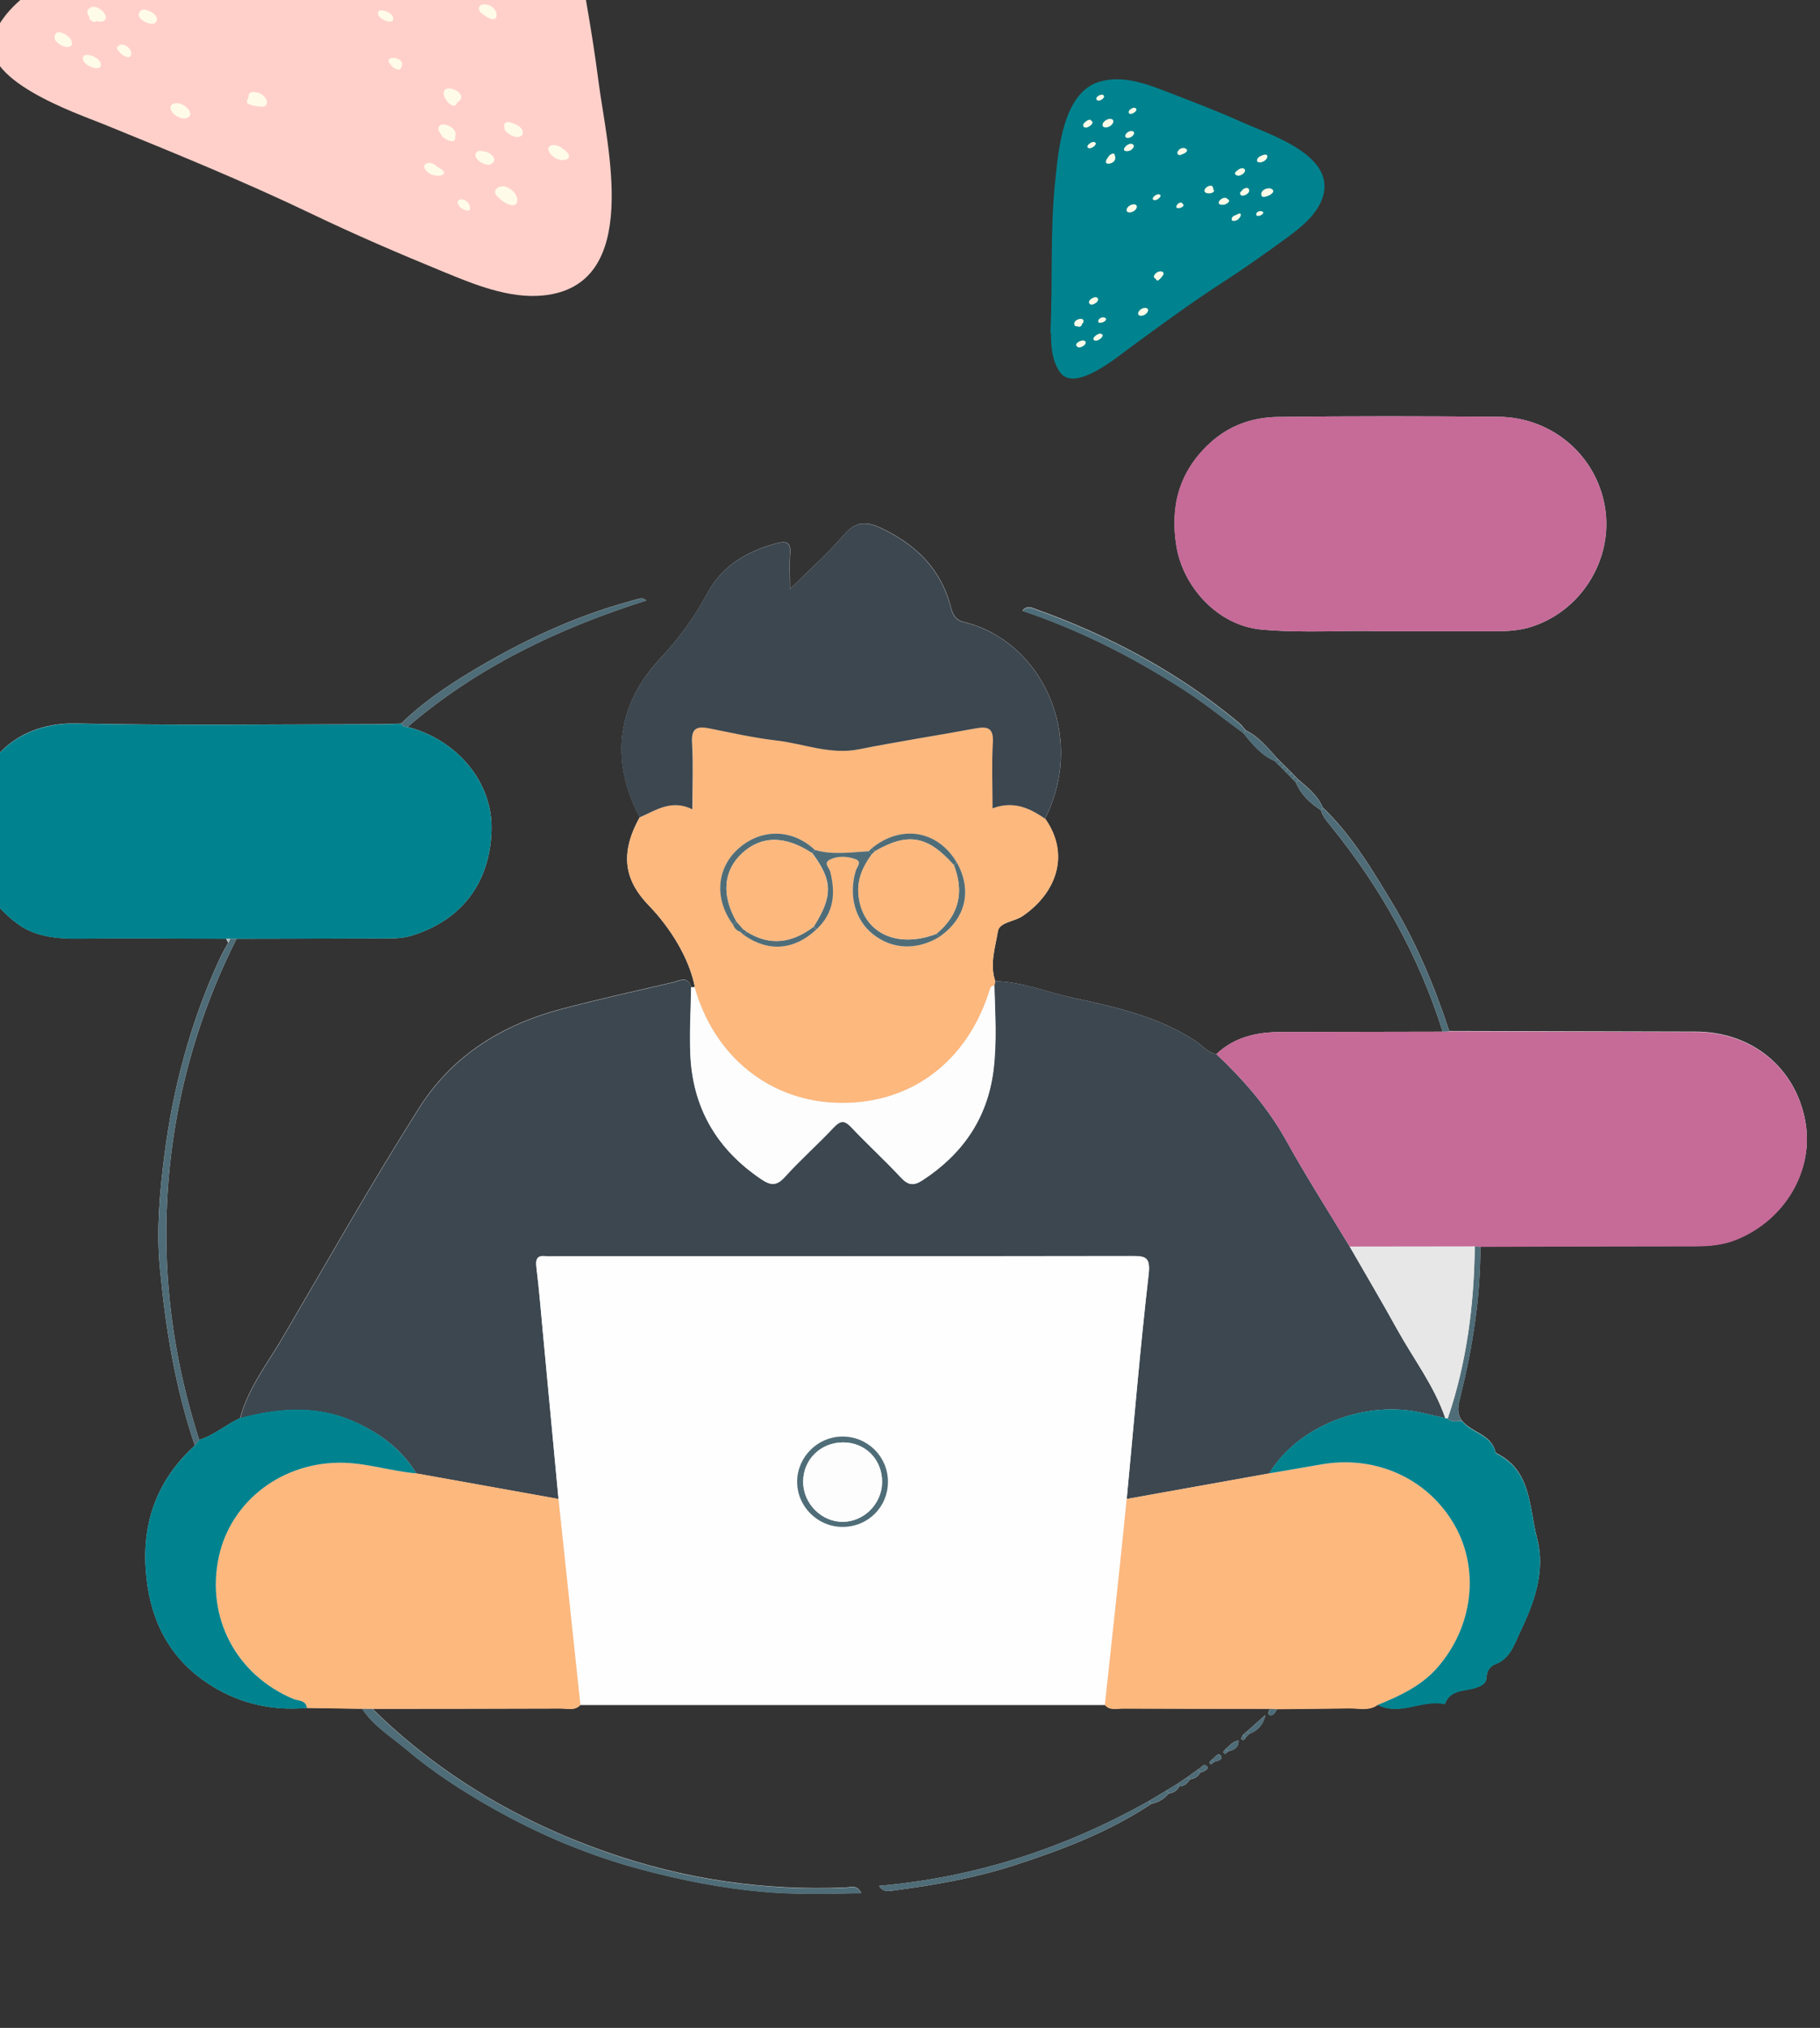 <?xml version="1.0" encoding="utf-8"?>
<!-- Generator: Adobe Illustrator 24.1.3, SVG Export Plug-In . SVG Version: 6.00 Build 0)  -->
<svg version="1.1" id="Layer_1" xmlns="http://www.w3.org/2000/svg" xmlns:xlink="http://www.w3.org/1999/xlink" x="0px" y="0px"
	 viewBox="0 0 230.8 257.1" style="enable-background:new 0 0 230.8 257.1;" xml:space="preserve">
<rect x="0" y="0" width="230.8" height="257.1" fill="#333333" stroke="none"/>
<style type="text/css">
	.st0{fill:#E7E7E7;}
	.st1{fill:#3C4750;}
	.st2{fill:#FEFEFE;}
	.st3{fill:#C66A98;}
	.st4{fill:#00838F;}
	.st5{fill:#FDB87E;}
	.st6{fill:#FDFDFD;}
	.st7{fill:#4F6D78;}
	.st8{fill:#B7BFC3;}
	.st9{fill:#FFD0CA;}
	.st10{fill:#FFFBE9;}
</style>
<g>
	<path class="st0" d="M157.99,220.26c0.15-0.15,0.3-0.3,0.44-0.45c1.05-0.39,1.77-1.12,2.04-2.38c-0.78,0.69-1.56,1.38-2.34,2.08
		c-0.17,0.15-0.35,0.3-0.52,0.45c-0.08,0.17-0.27,0.45-0.22,0.5C157.68,220.76,157.84,220.51,157.99,220.26z"/>
	<path class="st0" d="M163.9,98.76c0.14,0.14,0.28,0.28,0.42,0.42c0.64,1.56,1.82,2.64,3.19,3.54c0.22,0.8,0.75,1.39,1.26,2.02
		c6.33,7.81,11.15,16.45,14.18,26.06c-6.84,0.01-13.67,0.03-20.51,0.04c-3.05,0-5.88,0.62-8.19,2.8c-1.09-0.17-1.74-1.06-2.58-1.62
		c-4.76-3.16-10.21-4.34-15.65-5.52c-3.27-0.71-6.41-2.03-9.81-2.11c-0.73-2.14,0.01-4.27,0.33-6.32c0.18-1.14,2.06-1.21,3.09-1.9
		c4.2-2.82,6.18-7.71,2.9-12.38c5.34-10.64-0.57-22.66-10.38-24.95c-0.84-0.2-1.31-0.86-1.52-1.69c-1.21-4.93-4.41-8.09-8.88-10.2
		c-1.85-0.88-3.24-0.88-4.73,0.86c-2.01,2.35-4.35,4.41-6.83,6.87c0-1.87-0.09-3.21,0.02-4.53c0.12-1.48-0.59-1.58-1.72-1.28
		c-3.7,0.99-6.89,2.83-8.75,6.27c-1.67,3.1-3.61,5.78-6.07,8.41c-5.34,5.73-6.4,12.71-2.55,20.06c-2.69,4.83-1.76,8.17,1.15,11.18
		c2.75,2.85,5.05,6.6,5.8,10.13c0.01,0.07,0,0.15,0,0.22c-0.14,0.03-0.28,0.03-0.42,0.01c-0.42-1.51-1.48-0.81-2.32-0.62
		c-4.66,1.08-9.33,2.12-13.95,3.33c-7.58,1.99-13.95,5.83-18.24,12.6c-6.05,9.55-11.61,19.4-17.33,29.15
		c-1.94,3.31-4.36,6.38-5.37,10.18c-1.78,0.82-3.28,2.17-5.18,2.76c-4.04-12.6-5.2-25.42-3.24-38.53c1.32-8.77,3.99-17.09,7.98-25
		c6.07-0.01,12.13-0.02,18.2-0.05c1.33-0.01,2.66,0.06,3.96-0.34c6.51-1.98,10.02-6.87,10.17-13.44
		c0.14-6.06-4.37-11.39-10.64-13.03c8.87-7.62,19.2-12.52,30.28-16.03c-0.29-0.22-0.51-0.31-0.7-0.27c-0.5,0.1-1,0.26-1.49,0.4
		c-7.23,1.98-13.94,5.19-20.31,9.05c-3.05,1.85-6.03,3.89-8.6,6.42c-0.74,0.03-1.47,0.08-2.21,0.08c-13,0.01-26.01,0.19-39-0.09
		c-5.01-0.11-8.95,2.01-11.21,5.69c-2.51,4.09-3.71,9.09-1.08,13.98c1.26,2.35,3.02,4.45,5.1,5.9c2.11,1.47,4.88,1.75,7.59,1.71
		c6.2-0.09,12.41,0,18.61,0.01c0.09,0.17,0.18,0.34,0.27,0.5c-0.38,0.71-0.79,1.4-1.12,2.13c-3.65,7.92-5.88,16.26-6.98,24.88
		c-0.6,4.7-1.02,9.5-0.57,14.2c0.72,7.64,1.95,15.23,4.44,22.55c-4.64,4.22-6.66,9.45-6.23,15.72c0.4,5.83,2.61,10.73,7.41,14.11
		c3.85,2.71,8.27,3.86,13.03,3.42c2.34,0.04,4.67,0.07,7.01,0.11c1.42,2.2,3.68,3.54,5.61,5.18c3.33,2.82,7,5.2,10.81,7.36
		c6.08,3.45,12.48,6.13,19.24,7.91c4.9,1.3,9.85,2.27,14.91,2.74c4.21,0.39,8.38,0.28,12.72,0.19c-0.53-1.09-1.3-0.75-1.88-0.72
		c-10.46,0.46-20.64-1.05-30.51-4.52c-11.16-3.92-21.14-9.81-29.61-18.14c7.96-0.01,15.92-0.01,23.88-0.04
		c0.84,0,1.79,0.33,2.51-0.45c22.17,0,44.33,0,66.5,0c0.65,0.73,1.52,0.44,2.29,0.45c6.2,0.03,12.41,0.02,18.61,0.03
		c0.01,0.29-0.48,0.72,0.07,0.82c0.4,0.07,0.7-0.38,0.87-0.79c3.03-0.03,6.06-0.04,9.09-0.1c1.23-0.02,2.52,0.38,3.66-0.43
		c2.86,1.46,5.67-0.75,8.52-0.1c0.7-1.93,2.6-1.58,4.03-2.1c0.69-0.25,1.24-0.52,1.26-1.32c0.02-0.76,0.48-1.39,1.03-1.6
		c1.99-0.73,2.44-2.46,3.24-4.13c1.83-3.81,3.23-7.76,2.13-11.89c-1.02-3.82-0.64-8.5-5.12-10.73c-0.06-0.03-0.13-0.1-0.14-0.16
		c-0.53-2.27-3.02-2.45-4.25-3.97c-0.75-1.02-0.45-2.09-0.18-3.17c1.54-6.21,2.52-12.5,2.51-18.92c9.09-0.02,18.19-0.06,27.28-0.06
		c1.79,0,3.54-0.17,5.2-0.84c6.2-2.51,9.85-8.82,8.73-14.98c-1.24-6.81-6.79-11.34-13.88-11.36c-10.43-0.02-20.85-0.05-31.28-0.08
		c-1.87-5.66-4.15-11.14-7.23-16.25c-2.58-4.28-5.15-8.58-8.8-12.09c-0.65-1.53-1.91-2.51-3.12-3.55c-0.15-0.15-0.29-0.3-0.44-0.45
		c-0.15-0.15-0.29-0.3-0.44-0.45c-0.15-0.15-0.3-0.3-0.44-0.44c-0.15-0.15-0.3-0.3-0.44-0.44c-0.15-0.15-0.3-0.3-0.44-0.44
		c-0.15-0.15-0.3-0.29-0.45-0.44c-1.2-1.33-2.32-2.76-3.99-3.56c-0.29-0.33-0.55-0.7-0.88-0.97c-7.7-6.41-16.39-11.06-25.8-14.42
		c-0.45-0.16-1.06-0.52-1.66,0.21c7.28,2.46,14.01,5.88,20.39,9.97c2.63,1.69,5.08,3.67,7.61,5.52c1.14,1.42,2.28,2.84,4.02,3.58
		c0.15,0.15,0.3,0.3,0.45,0.45c0.15,0.15,0.3,0.3,0.44,0.44c0.15,0.15,0.3,0.3,0.44,0.44c0.15,0.15,0.3,0.3,0.44,0.44
		C163.6,98.46,163.75,98.61,163.9,98.76z"/>
	<path class="st0" d="M153.99,223.37c0.43-0.13,1.18-0.27,0.82-0.79c-0.33-0.47-0.76,0.24-1.12,0.5c-0.16,0.18-0.52,0.34-0.13,0.61
		C153.6,223.71,153.84,223.48,153.99,223.37z"/>
	<path class="st0" d="M151.9,224.34c-0.44,0.32-0.88,0.64-1.32,0.96c-0.44,0.3-0.89,0.59-1.33,0.89c-0.45,0.27-0.9,0.55-1.35,0.82
		c-0.74,0.44-1.48,0.89-2.22,1.33c-10.64,5.98-22,9.69-34.2,10.75c0.54,0.9,1.32,0.65,2.02,0.56c5.04-0.66,10.04-1.54,14.88-3.09
		c6.15-1.97,12.18-4.26,17.62-7.86c0.89-0.2,1.64-0.62,2.22-1.33c0.6-0.06,1.05-0.35,1.33-0.89c0.62-0.03,1.05-0.35,1.33-0.89
		c0.6-0.05,1.05-0.35,1.34-0.88c0.45-0.08,1.09-0.44,0.89-0.71C152.66,223.37,152.31,224.19,151.9,224.34z"/>
	<path class="st0" d="M155.77,222.04c0.69-0.19,1.32-0.44,1.29-1.38c-0.75,0.12-1.15,0.66-1.63,1.08c-0.15,0.19-0.5,0.37-0.1,0.61
		C155.39,222.39,155.62,222.15,155.77,222.04z"/>
	<path class="st0" d="M175.21,80.03c5.41,0,9.85,0.01,14.29,0c1.48,0,2.95-0.06,4.39-0.47c6.4-1.86,10.51-8.28,9.72-14.71
		c-0.85-6.86-6.62-11.95-13.57-12.01c-9.31-0.08-18.63-0.1-27.95,0.02c-3.23,0.04-6.21,1.05-8.7,3.36
		c-3.87,3.58-5.01,7.98-4.21,12.99c0.82,5.13,5.19,10.11,10.84,10.61C165.39,80.3,170.79,79.87,175.21,80.03z"/>
	<path class="st1" d="M126.21,124.39c3.4,0.08,6.55,1.39,9.81,2.11c5.44,1.19,10.89,2.36,15.65,5.52c0.84,0.56,1.49,1.45,2.58,1.62
		c3.44,3.25,6.52,6.76,8.85,10.95c2.53,4.57,5.36,8.98,8.06,13.46c2.01,3.5,4.07,6.98,6.03,10.52c2.06,3.73,4.7,7.14,6.09,11.23
		c-1-0.23-2-0.46-3-0.69c-7.24-1.66-15.74,1.72-19.32,7.69c-6.02,1.08-12.05,2.16-18.07,3.24c0.9-9.49,1.69-19,2.78-28.47
		c0.26-2.27-0.47-2.33-2.24-2.32c-24.36,0.04-48.71,0.03-73.07,0.03c-0.37,0-0.74,0.04-1.11-0.01c-1.12-0.13-1.35,0.35-1.22,1.41
		c0.34,2.79,0.57,5.59,0.83,8.39c0.66,6.99,1.31,13.98,1.97,20.98c-6.01-1.08-12.03-2.16-18.04-3.24c-1.86-3.09-4.63-5.11-7.84-6.55
		c-4.76-2.14-9.62-1.75-14.49-0.44c1.01-3.8,3.43-6.87,5.37-10.18c5.72-9.75,11.28-19.6,17.33-29.15
		c4.29-6.77,10.66-10.61,18.24-12.6c4.62-1.21,9.29-2.25,13.95-3.33c0.84-0.19,1.9-0.89,2.32,0.62c-0.04,2.8-0.21,5.61-0.11,8.41
		c0.26,6.83,3.33,12.11,9,15.93c1.15,0.77,1.91,0.88,2.95-0.26c1.98-2.19,4.2-4.16,6.23-6.31c0.88-0.93,1.4-0.9,2.26,0.01
		c2.03,2.15,4.22,4.14,6.23,6.31c0.92,0.99,1.61,1.13,2.76,0.38c5.05-3.29,8.2-7.81,8.99-13.82c0.47-3.6,0.23-7.23,0.13-10.85
		C126.13,124.77,126.17,124.58,126.21,124.39z"/>
	<path class="st2" d="M70.82,190.03c-0.66-6.99-1.31-13.98-1.97-20.98c-0.26-2.8-0.49-5.6-0.83-8.39c-0.13-1.06,0.1-1.54,1.22-1.41
		c0.36,0.04,0.74,0.01,1.11,0.01c24.36,0,48.71,0.01,73.07-0.03c1.76,0,2.5,0.05,2.24,2.32c-1.09,9.47-1.88,18.98-2.78,28.47
		c-0.32,3.15-0.63,6.3-0.97,9.45c-0.59,5.57-1.2,11.13-1.8,16.69c-22.17,0-44.33,0-66.5,0C72.68,207.46,71.75,198.75,70.82,190.03z
		 M106.85,193.58c3.23,0,5.77-2.55,5.76-5.77c-0.02-3.19-2.63-5.74-5.84-5.69c-3.09,0.04-5.63,2.59-5.67,5.66
		C101.05,190.95,103.66,193.58,106.85,193.58z"/>
	<path class="st3" d="M171.16,158.05c-2.7-4.48-5.53-8.89-8.06-13.46c-2.32-4.2-5.41-7.7-8.85-10.95c2.3-2.18,5.14-2.79,8.19-2.8
		c6.84-0.01,13.67-0.03,20.5-0.04c0.28-0.01,0.56-0.03,0.84-0.04c10.43,0.03,20.85,0.06,31.28,0.08
		c7.09,0.02,12.65,4.55,13.88,11.36c1.12,6.16-2.53,12.47-8.73,14.98c-1.65,0.67-3.41,0.84-5.2,0.84c-9.09,0-18.19,0.03-27.28,0.06
		c-0.24-0.02-0.48-0.03-0.72-0.05C181.74,158.04,176.45,158.04,171.16,158.05z"/>
	<path class="st4" d="M51.69,92.17c6.28,1.63,10.78,6.97,10.64,13.03c-0.15,6.57-3.66,11.46-10.17,13.44
		c-1.3,0.39-2.63,0.33-3.96,0.34c-6.07,0.02-12.13,0.03-18.2,0.05c-0.27,0-0.55,0-0.82,0c-0.17,0-0.34,0-0.51,0
		c-6.2-0.02-12.41-0.1-18.61-0.01c-2.71,0.04-5.48-0.25-7.59-1.71c-2.08-1.45-3.83-3.55-5.1-5.9c-2.63-4.89-1.43-9.89,1.08-13.98
		c2.25-3.67,6.2-5.79,11.21-5.69c13,0.27,26,0.09,39,0.09c0.74,0,1.47-0.05,2.21-0.08C51.04,92.09,51.34,92.17,51.69,92.17z"/>
	<path class="st5" d="M126.21,124.39c-0.04,0.19-0.08,0.38-0.12,0.57c-0.33,0.02-0.47,0.18-0.57,0.53
		c-2.79,9.07-9.91,14.45-18.94,14.35c-8.82-0.09-16.01-5.8-18.5-14.69c0-0.07,0.01-0.15,0-0.22c-0.74-3.52-3.04-7.28-5.8-10.13
		c-2.92-3.02-3.85-6.35-1.15-11.18c2.07-0.89,4.02-2.33,6.7-1.03c0-3.02,0.12-5.75-0.04-8.46c-0.11-1.87,0.67-2.1,2.21-1.79
		c2.82,0.56,5.63,1.2,8.48,1.53c3.48,0.4,6.82,1.85,10.46,1.12c4.91-0.98,9.87-1.73,14.8-2.65c1.56-0.29,2.3-0.05,2.2,1.8
		c-0.16,2.71-0.04,5.44-0.04,8.33c2.67-0.99,4.71-0.03,6.65,1.31c3.28,4.66,1.3,9.55-2.9,12.38c-1.03,0.69-2.91,0.76-3.09,1.9
		C126.21,120.12,125.48,122.25,126.21,124.39z M93.86,118.13c0.16,0.14,0.32,0.28,0.48,0.42c3.08,2.18,6.41,1.92,9.19-0.72
		c2.22-2.05,2.44-4.57,1.74-7.32c-0.12-0.49-0.89-1.09-0.05-1.51c1.03-0.51,2.19-0.45,3.24-0.07c0.91,0.33,0.19,1.01,0.05,1.49
		c-0.93,3.11-0.1,6.21,2.18,8.03c2.45,1.95,5.57,2.06,8.46,0.31c3.31-2.31,4.15-5.85,2.21-9.37c-2.43-4.13-7.09-4.9-10.85-1.79
		c-0.11,0.11-0.22,0.22-0.33,0.33c-2.28,0.11-4.57,0.5-6.83-0.17c-2.82-2.66-6.7-2.76-9.6-0.26c-2.89,2.5-3.21,6.47-0.77,9.74
		C93.13,117.68,93.41,117.99,93.86,118.13z"/>
	<path class="st3" d="M175.21,80.03c-4.41-0.15-9.81,0.27-15.2-0.21c-5.65-0.5-10.01-5.48-10.84-10.61
		c-0.81-5.01,0.33-9.41,4.21-12.99c2.5-2.31,5.48-3.32,8.7-3.36c9.31-0.12,18.63-0.1,27.95-0.02c6.95,0.06,12.73,5.16,13.57,12.01
		c0.79,6.43-3.32,12.85-9.72,14.71c-1.43,0.42-2.91,0.47-4.39,0.47C185.06,80.03,180.62,80.03,175.21,80.03z"/>
	<path class="st5" d="M70.82,190.03c0.93,8.71,1.86,17.43,2.78,26.14c-0.72,0.77-1.66,0.44-2.51,0.45
		c-7.96,0.03-15.92,0.03-23.88,0.04c-0.43,0-0.86-0.01-1.29-0.01c-2.34-0.04-4.67-0.07-7.01-0.11c-0.12-1.03-1.1-0.88-1.7-1.14
		c-7.27-3.06-11.11-10.35-9.46-18.04c1.54-7.15,8.16-12.11,15.83-11.91c3.13,0.08,6.1,1.09,9.2,1.34
		C58.8,187.87,64.81,188.95,70.82,190.03z"/>
	<path class="st5" d="M140.11,216.18c0.6-5.56,1.21-11.13,1.8-16.69c0.34-3.15,0.65-6.3,0.97-9.45c6.02-1.08,12.05-2.16,18.07-3.24
		c2.18-0.37,4.36-0.73,6.54-1.12c6.96-1.26,13.65,1.79,17.01,7.76c3.16,5.61,2.28,12.82-2.19,17.96c-2.05,2.36-4.8,3.62-7.61,4.77
		c-1.14,0.81-2.43,0.41-3.66,0.43c-3.03,0.06-6.06,0.07-9.09,0.1c-0.31-0.01-0.63-0.03-0.94-0.04c-6.2-0.01-12.41,0-18.61-0.03
		C141.63,216.62,140.76,216.91,140.11,216.18z"/>
	<path class="st1" d="M132.52,103.79c-1.94-1.34-3.98-2.3-6.65-1.31c0-2.9-0.12-5.62,0.04-8.33c0.11-1.85-0.64-2.09-2.2-1.8
		c-4.93,0.91-9.89,1.67-14.8,2.65c-3.63,0.72-6.98-0.72-10.46-1.12c-2.85-0.33-5.66-0.97-8.48-1.53c-1.53-0.31-2.32-0.08-2.21,1.79
		c0.16,2.71,0.04,5.44,0.04,8.46c-2.68-1.3-4.63,0.14-6.7,1.03c-3.85-7.36-2.79-14.33,2.55-20.06c2.46-2.64,4.4-5.32,6.07-8.41
		c1.85-3.43,5.04-5.27,8.75-6.27c1.13-0.3,1.84-0.2,1.72,1.28c-0.11,1.32-0.02,2.66-0.02,4.53c2.48-2.46,4.83-4.52,6.83-6.87
		c1.49-1.74,2.88-1.74,4.73-0.86c4.47,2.11,7.67,5.27,8.88,10.2c0.21,0.84,0.68,1.5,1.52,1.69
		C131.95,81.13,137.86,93.15,132.52,103.79z"/>
	<path class="st4" d="M52.78,186.79c-3.09-0.25-6.07-1.26-9.2-1.34c-7.66-0.2-14.28,4.76-15.83,11.91
		c-1.66,7.69,2.19,14.99,9.46,18.04c0.6,0.25,1.58,0.1,1.7,1.14c-4.76,0.43-9.18-0.72-13.03-3.43c-4.8-3.38-7.01-8.28-7.41-14.11
		c-0.43-6.27,1.59-11.5,6.23-15.72c0.18-0.25,0.37-0.49,0.55-0.74c1.9-0.59,3.4-1.94,5.18-2.76c4.88-1.3,9.74-1.7,14.49,0.44
		C48.16,181.69,50.92,183.71,52.78,186.79z"/>
	<path class="st4" d="M174.7,216.16c2.81-1.15,5.56-2.41,7.61-4.77c4.47-5.14,5.35-12.36,2.19-17.96
		c-3.36-5.97-10.05-9.01-17.01-7.76c-2.18,0.39-4.36,0.75-6.54,1.12c3.58-5.96,12.08-9.35,19.32-7.69c1,0.23,2,0.46,3,0.69
		c0.11-0.01,0.21,0.01,0.31,0.05c0.53,0.56,1.21,0.27,1.82,0.33c1.23,1.52,3.72,1.7,4.25,3.97c0.01,0.06,0.08,0.13,0.14,0.16
		c4.48,2.24,4.1,6.91,5.12,10.73c1.1,4.13-0.3,8.08-2.13,11.89c-0.8,1.67-1.25,3.4-3.24,4.13c-0.56,0.21-1.01,0.84-1.03,1.6
		c-0.02,0.79-0.58,1.07-1.26,1.32c-1.43,0.52-3.34,0.17-4.03,2.1C180.38,215.42,177.56,217.63,174.7,216.16z"/>
	<path class="st6" d="M88.07,125.15c2.5,8.89,9.68,14.59,18.5,14.69c9.03,0.1,16.15-5.29,18.94-14.35c0.11-0.35,0.24-0.5,0.57-0.53
		c0.1,3.62,0.34,7.25-0.13,10.85c-0.78,6.01-3.93,10.53-8.99,13.82c-1.15,0.75-1.85,0.61-2.76-0.38c-2.01-2.16-4.21-4.16-6.23-6.31
		c-0.86-0.91-1.38-0.95-2.26-0.01c-2.02,2.15-4.24,4.13-6.23,6.31c-1.04,1.14-1.8,1.04-2.95,0.26c-5.67-3.82-8.74-9.1-9-15.93
		c-0.11-2.8,0.06-5.61,0.11-8.41C87.79,125.18,87.93,125.18,88.07,125.15z"/>
	<path class="st7" d="M45.93,216.65c0.43,0,0.86,0.01,1.29,0.01c8.47,8.33,18.45,14.21,29.61,18.14c9.87,3.47,20.04,4.98,30.51,4.52
		c0.58-0.03,1.35-0.37,1.88,0.72c-4.34,0.09-8.51,0.2-12.72-0.19c-5.07-0.47-10.01-1.45-14.91-2.74
		c-6.76-1.79-13.16-4.46-19.24-7.91c-3.8-2.16-7.48-4.54-10.81-7.36C49.61,220.2,47.35,218.86,45.93,216.65z"/>
	<path class="st7" d="M25.26,182.55c-0.18,0.25-0.37,0.49-0.55,0.74c-2.48-7.32-3.71-14.92-4.44-22.55c-0.45-4.7-0.02-9.5,0.57-14.2
		c1.1-8.62,3.33-16.96,6.98-24.88c0.34-0.73,0.75-1.42,1.12-2.13c0.08-0.17,0.16-0.33,0.24-0.5c0.27,0,0.55,0,0.82,0
		c-4,7.91-6.67,16.23-7.98,25C20.06,157.13,21.22,169.96,25.26,182.55z"/>
	<path class="st7" d="M51.69,92.17c-0.35,0-0.65-0.08-0.82-0.43c2.57-2.54,5.55-4.58,8.6-6.42c6.37-3.87,13.08-7.07,20.31-9.05
		c0.5-0.14,0.99-0.3,1.49-0.4c0.19-0.04,0.41,0.05,0.7,0.27C70.89,79.65,60.56,84.55,51.69,92.17z"/>
	<path class="st7" d="M145.99,228.7c-5.43,3.6-11.46,5.89-17.62,7.86c-4.84,1.55-9.84,2.43-14.88,3.09
		c-0.71,0.09-1.48,0.34-2.02-0.56c12.21-1.06,23.56-4.77,34.2-10.75C145.79,228.46,145.89,228.58,145.99,228.7z"/>
	<path class="st7" d="M183.79,130.76c-0.28,0.01-0.56,0.03-0.84,0.04c-3.03-9.61-7.84-18.25-14.18-26.06
		c-0.51-0.63-1.04-1.22-1.26-2.02c0.08-0.1,0.17-0.2,0.26-0.3c3.64,3.51,6.22,7.81,8.8,12.09
		C179.64,119.62,181.92,125.11,183.79,130.76z"/>
	<path class="st7" d="M157.65,92.96c-2.53-1.85-4.98-3.83-7.61-5.52c-6.37-4.1-13.1-7.52-20.39-9.97c0.6-0.73,1.21-0.37,1.66-0.21
		c9.41,3.36,18.1,8,25.8,14.42c0.33,0.28,0.59,0.65,0.88,0.97C157.88,92.75,157.77,92.85,157.65,92.96z"/>
	<path class="st7" d="M185.41,180.17c-0.62-0.06-1.3,0.23-1.82-0.33c2.41-7.07,3.34-14.38,3.43-21.81c0.24,0.02,0.48,0.03,0.72,0.05
		c0.01,6.42-0.97,12.71-2.51,18.92C184.96,178.08,184.67,179.15,185.41,180.17z"/>
	<path class="st7" d="M158,92.64c1.67,0.8,2.79,2.23,3.99,3.56c-0.1,0.11-0.21,0.22-0.31,0.33c-1.75-0.74-2.88-2.16-4.02-3.58
		C157.77,92.85,157.88,92.75,158,92.64z"/>
	<path class="st7" d="M167.51,102.72c-1.37-0.91-2.55-1.98-3.19-3.54c0.11-0.1,0.22-0.2,0.33-0.3c1.21,1.04,2.47,2.02,3.12,3.55
		C167.68,102.52,167.59,102.62,167.51,102.72z"/>
	<path class="st7" d="M158.13,219.51c0.78-0.69,1.56-1.38,2.35-2.07c-0.27,1.26-0.99,1.99-2.04,2.38
		C158.34,219.71,158.24,219.61,158.13,219.51z"/>
	<path class="st7" d="M148.22,227.36c-0.58,0.71-1.33,1.13-2.22,1.33c-0.1-0.12-0.21-0.24-0.31-0.36c0.74-0.44,1.48-0.89,2.22-1.33
		C148,227.13,148.11,227.25,148.22,227.36z"/>
	<path class="st7" d="M155.43,221.74c0.48-0.41,0.88-0.95,1.63-1.08c0.03,0.94-0.59,1.19-1.29,1.38
		C155.66,221.94,155.54,221.84,155.43,221.74z"/>
	<path class="st7" d="M149.55,226.47c-0.28,0.54-0.73,0.83-1.33,0.89c-0.11-0.12-0.21-0.24-0.32-0.36c0.45-0.27,0.9-0.55,1.35-0.82
		C149.35,226.29,149.45,226.38,149.55,226.47z"/>
	<path class="st7" d="M149.25,226.19c0.44-0.3,0.89-0.59,1.33-0.89c0.1,0.1,0.2,0.19,0.3,0.29c-0.28,0.54-0.71,0.86-1.33,0.89
		C149.45,226.38,149.35,226.29,149.25,226.19z"/>
	<path class="st7" d="M150.58,225.3c0.44-0.32,0.88-0.64,1.32-0.96c0.11,0.12,0.22,0.24,0.32,0.36c-0.29,0.53-0.73,0.83-1.34,0.88
		C150.78,225.49,150.68,225.4,150.58,225.3z"/>
	<path class="st7" d="M153.69,223.08c0.36-0.26,0.79-0.97,1.12-0.5c0.36,0.52-0.38,0.66-0.82,0.79
		C153.89,223.26,153.79,223.17,153.69,223.08z"/>
	<path class="st7" d="M151.9,224.34c0.41-0.16,0.77-0.97,1.21-0.35c0.2,0.27-0.44,0.63-0.89,0.71
		C152.11,224.58,152,224.46,151.9,224.34z"/>
	<path class="st7" d="M161.01,216.65c0.31,0.01,0.63,0.03,0.94,0.04c-0.17,0.41-0.47,0.86-0.87,0.79
		C160.53,217.38,161.02,216.94,161.01,216.65z"/>
	<path class="st7" d="M161.99,96.2c0.15,0.15,0.3,0.29,0.45,0.44c-0.11,0.11-0.21,0.23-0.32,0.34c-0.15-0.15-0.3-0.3-0.45-0.45
		C161.78,96.43,161.89,96.31,161.99,96.2z"/>
	<path class="st7" d="M162.44,96.64c0.15,0.15,0.3,0.3,0.44,0.44c-0.11,0.11-0.21,0.23-0.32,0.34c-0.15-0.15-0.3-0.3-0.44-0.44
		C162.23,96.87,162.33,96.76,162.44,96.64z"/>
	<path class="st7" d="M162.88,97.09c0.15,0.15,0.3,0.3,0.44,0.44c-0.11,0.11-0.21,0.23-0.32,0.34c-0.15-0.15-0.3-0.3-0.44-0.44
		C162.67,97.31,162.78,97.2,162.88,97.09z"/>
	<path class="st7" d="M163.33,97.53c0.15,0.15,0.3,0.3,0.44,0.44c-0.11,0.11-0.21,0.23-0.32,0.34c-0.15-0.15-0.3-0.3-0.44-0.44
		C163.12,97.76,163.22,97.64,163.33,97.53z"/>
	<path class="st7" d="M163.9,98.76c-0.15-0.15-0.3-0.3-0.45-0.44c0.11-0.11,0.21-0.23,0.32-0.34c0.15,0.15,0.29,0.3,0.44,0.45
		C164.11,98.54,164,98.65,163.9,98.76z"/>
	<path class="st7" d="M164.32,99.18c-0.14-0.14-0.28-0.28-0.42-0.42c0.1-0.11,0.21-0.22,0.31-0.33c0.15,0.15,0.29,0.3,0.44,0.45
		C164.54,98.97,164.43,99.07,164.32,99.18z"/>
	<path class="st8" d="M29.19,119.03c-0.08,0.17-0.16,0.33-0.24,0.5c-0.09-0.17-0.18-0.34-0.27-0.5
		C28.85,119.02,29.02,119.02,29.19,119.03z"/>
	<path class="st7" d="M158.44,219.82c-0.15,0.15-0.3,0.3-0.44,0.45c-0.13-0.1-0.26-0.2-0.38-0.3c0.17-0.15,0.35-0.3,0.52-0.45
		C158.24,219.61,158.34,219.71,158.44,219.82z"/>
	<path class="st7" d="M157.99,220.26c-0.15,0.24-0.32,0.5-0.61,0.2c-0.05-0.05,0.14-0.33,0.22-0.5
		C157.74,220.06,157.87,220.16,157.99,220.26z"/>
	<path class="st7" d="M155.77,222.04c-0.15,0.11-0.38,0.35-0.44,0.32c-0.4-0.24-0.05-0.42,0.1-0.62
		C155.54,221.84,155.66,221.94,155.77,222.04z"/>
	<path class="st7" d="M153.99,223.37c-0.15,0.11-0.38,0.35-0.43,0.32c-0.39-0.27-0.03-0.42,0.13-0.61
		C153.79,223.17,153.89,223.26,153.99,223.37z"/>
	<path class="st0" d="M187.02,158.03c-0.09,7.44-1.02,14.74-3.43,21.81c-0.1-0.04-0.21-0.06-0.31-0.05
		c-1.39-4.09-4.03-7.5-6.09-11.23c-1.95-3.54-4.01-7.01-6.03-10.52C176.45,158.04,181.74,158.04,187.02,158.03z"/>
	<path class="st7" d="M106.85,193.58c-3.19,0-5.8-2.63-5.76-5.79c0.04-3.08,2.59-5.62,5.67-5.66c3.21-0.05,5.82,2.5,5.84,5.69
		C112.62,191.04,110.08,193.58,106.85,193.58z M101.85,187.84c-0.01,2.77,2.33,5.13,5.05,5.1c2.66-0.03,4.9-2.27,4.96-4.96
		c0.06-2.88-2.06-5.09-4.91-5.11C104.09,182.85,101.85,185.03,101.85,187.84z"/>
	<path class="st7" d="M103.35,107.76c2.26,0.66,4.55,0.28,6.83,0.17c0.11,0.15,0.22,0.29,0.34,0.44c-1.11,1.52-1.84,3.15-1.65,5.09
		c0.46,4.74,4.78,6.9,9.9,4.93c0.13,0.12,0.26,0.25,0.39,0.37c-2.89,1.75-6.01,1.63-8.46-0.32c-2.28-1.82-3.11-4.92-2.18-8.03
		c0.14-0.48,0.86-1.16-0.05-1.49c-1.05-0.37-2.21-0.44-3.24,0.07c-0.84,0.42-0.08,1.03,0.05,1.51c0.7,2.76,0.48,5.27-1.74,7.32
		c-0.11-0.12-0.23-0.23-0.34-0.35c2.45-3.89,2.41-5.84-0.21-9.34C103.1,108.02,103.22,107.89,103.35,107.76z"/>
	<path class="st7" d="M92.97,117.24c-2.44-3.27-2.12-7.25,0.77-9.74c2.9-2.5,6.78-2.4,9.6,0.26c-0.12,0.13-0.24,0.26-0.37,0.39
		c-3.41-2.24-6.44-2.23-8.87,0.03c-2.37,2.21-2.63,5.29-0.71,8.65C93.25,116.97,93.11,117.11,92.97,117.24z"/>
	<path class="st7" d="M110.5,107.59c3.76-3.11,8.43-2.34,10.85,1.79c-0.13,0.1-0.27,0.2-0.4,0.29c-3.32-3.74-5.82-4.17-10.02-1.74
		C110.8,107.82,110.65,107.7,110.5,107.59z"/>
	<path class="st7" d="M121.36,109.38c1.94,3.52,1.11,7.07-2.21,9.37c-0.13-0.12-0.26-0.25-0.39-0.37c2.86-2.37,3.53-5.29,2.2-8.71
		C121.09,109.58,121.22,109.48,121.36,109.38z"/>
	<path class="st7" d="M103.53,117.83c-2.78,2.64-6.11,2.9-9.19,0.72c0.12-0.14,0.24-0.28,0.36-0.42c2.99,1.88,5.8,1.4,8.49-0.65
		C103.3,117.6,103.41,117.72,103.53,117.83z"/>
	<path class="st7" d="M93.86,118.13c-0.45-0.14-0.73-0.46-0.89-0.89c0.14-0.14,0.28-0.27,0.42-0.41c0.28,0.32,0.56,0.63,0.84,0.95
		C94.11,117.9,93.99,118.02,93.86,118.13z"/>
	<path class="st7" d="M110.17,107.92c0.11-0.11,0.22-0.22,0.33-0.33c0.14,0.11,0.29,0.23,0.44,0.34c-0.14,0.14-0.29,0.29-0.43,0.43
		C110.4,108.22,110.29,108.07,110.17,107.92z"/>
	<path class="st7" d="M94.34,118.55c-0.16-0.14-0.32-0.28-0.48-0.42c0.12-0.12,0.25-0.23,0.37-0.35c0.15,0.11,0.31,0.23,0.46,0.34
		C94.58,118.27,94.46,118.41,94.34,118.55z"/>
	<path class="st6" d="M101.85,187.84c0.01-2.81,2.25-4.99,5.1-4.97c2.85,0.02,4.97,2.23,4.91,5.11c-0.05,2.69-2.29,4.93-4.96,4.96
		C104.18,192.97,101.84,190.61,101.85,187.84z"/>
	<path class="st5" d="M94.69,118.13c-0.15-0.11-0.31-0.23-0.46-0.34c-0.28-0.32-0.56-0.64-0.84-0.95c-1.91-3.36-1.66-6.45,0.71-8.65
		c2.44-2.26,5.46-2.28,8.87-0.03c2.62,3.5,2.66,5.44,0.21,9.34C100.49,119.53,97.68,120.01,94.69,118.13z"/>
	<path class="st5" d="M110.51,108.36c0.14-0.14,0.29-0.29,0.43-0.43c4.2-2.43,6.69-1.99,10.02,1.74c1.33,3.42,0.67,6.34-2.2,8.71
		c-5.12,1.97-9.44-0.19-9.9-4.93C108.67,111.51,109.4,109.88,110.51,108.36z"/>
</g>
<g>
	<path class="st9" d="M75.91,10.42c-0.9-7.03-2.24-14-3.53-20.97c-0.97-5.23-2.3-10.73-6.35-14.46c-7.05-6.49-19.89,0.11-26.76,3.39
		C27.95-16.21,17.63-9.06,6.66-3.03C6.44-2.91,6.34-2.76,6.3-2.62C3.21-0.81,0.51,1.42-0.73,4.31c-2.45,5.72,10.59,10.1,13.9,11.45
		c8.98,3.66,17.69,7.2,26.47,11.41c5.43,2.6,10.94,4.97,16.5,7.25c3.93,1.62,8.39,3.47,12.73,3.04
		C81.56,36.2,76.93,18.37,75.91,10.42z"/>
	<path class="st10" d="M10.54,7.6c0.25,0.89,2.56,1.61,2.23,0.4C12.52,7.11,10.2,6.39,10.54,7.6z"/>
	<path class="st10" d="M7.02,4.36C7,4.4,6.99,4.44,6.97,4.47C6.69,5.11,7.48,5.62,7.95,5.83C8.32,5.99,8.7,6.04,9.03,5.79
		c0.13-0.1,0.12-0.22,0.07-0.35c0.01-0.22-0.1-0.47-0.25-0.62C8.8,4.78,8.75,4.72,8.7,4.67C8.42,4.39,7.32,3.7,7.02,4.36z"/>
	<path class="st10" d="M11.34,1.05c-0.03,0.02-0.06,0.05-0.08,0.07c-0.34,0.26-0.18,0.73,0.08,1c-0.01,0.03-0.01,0.05-0.02,0.08
		c-0.08,0.33,0.65,0.75,0.9,0.51c0.01-0.01,0.02-0.02,0.03-0.03c0.19,0.05,0.37,0.09,0.57,0.06C14.46,2.52,12.38,0.22,11.34,1.05z"
		/>
	<path class="st10" d="M17.79,1.39c-0.06,0.03-0.09,0.09-0.11,0.17c-0.02,0.05-0.02,0.1-0.03,0.16c0,0-0.01,0-0.01,0
		c-0.19,0.24,0.13,0.63,0.31,0.77c0.38,0.28,0.83,0.54,1.32,0.53C19.81,3,20.06,2.55,19.8,2.08C19.47,1.51,18.22,0.95,17.79,1.39z"
		/>
	<path class="st10" d="M14.89,5.93c-0.15,0.2,0.02,0.43,0.23,0.61c0.02,0.03,0.03,0.07,0.06,0.1c0.22,0.32,1.33,1.03,1.46,0.26
		C16.78,6.1,15.45,5.18,14.89,5.93z"/>
	<path class="st10" d="M21.65,13.83c0.17,0.62,0.87,1.06,1.48,1.17c0.48,0.08,1.14-0.11,0.97-0.73c-0.17-0.62-0.87-1.06-1.48-1.17
		C22.15,13.02,21.48,13.21,21.65,13.83z"/>
	<path class="st10" d="M31.51,12.38c-0.01,0.02-0.02,0.03-0.05,0.1c-0.04,0.13-0.12,0.24-0.16,0.37c-0.05,0.18,0.23,0.37,0.36,0.41
		c0.5,0.16,1.02,0.25,1.55,0.27c0.57,0.03,0.81-0.5,0.54-0.96c-0.34-0.59-0.93-0.9-1.6-0.91C31.71,11.65,31.44,11.95,31.51,12.38z"
		/>
	<path class="st10" d="M54.57-21.85c0.31,0.35,1.99,1.2,2.03,0.17c0.02-0.07-0.01-0.06-0.08,0.03c0.62-0.56-0.63-1.19-1.06-1.21
		c0.13,0,0.15-0.01,0.05-0.04C54.69-23.25,53.88-22.64,54.57-21.85z"/>
	<path class="st10" d="M61.76-23.3c-0.24,0.89,1.78,1.68,1.86,0.78C63.68-23.24,61.98-24.14,61.76-23.3z"/>
	<path class="st10" d="M63.45-14.01l0.12,0.08c0.32,0.22,1.12,0.63,1.4,0.12c0.27-0.48-0.45-1.02-0.83-1.14
		c-0.05-0.01-0.09-0.03-0.14-0.04C63.22-15.25,62.67-14.54,63.45-14.01z"/>
	<path class="st10" d="M49.98-13.38c-0.02,0.01-0.04,0.01-0.06,0.02c-0.03,0.01-0.06,0.02-0.09,0.03c-0.3,0.18-0.28,0.47-0.09,0.75
		c0.01,0.02,0,0.03,0.02,0.05c0.01,0.03,0.04,0.04,0.05,0.07c0,0,0,0,0.01,0c0.31,0.47,0.93,0.83,1.49,0.81
		c0.56-0.03,0.87-0.4,1.2-0.8c0.33-0.39-0.57-0.91-0.84-0.95C51.14-13.45,50.49-13.59,49.98-13.38z"/>
	<path class="st10" d="M56.93-18.16c0.19,0.68,0.94,1.15,1.6,1.27c0.52,0.09,1.24-0.12,1.05-0.79c-0.18-0.67-0.94-1.15-1.59-1.27
		C57.47-19.05,56.74-18.84,56.93-18.16z"/>
	<path class="st10" d="M57.61-12.04c0.15,0.56,0.78,0.95,1.32,1.04c0.43,0.08,1.02-0.1,0.87-0.65c-0.15-0.56-0.77-0.95-1.31-1.05
		C58.05-12.78,57.45-12.6,57.61-12.04z"/>
	<path class="st10" d="M55.35-9.67c0.03,0.02,0.07,0.04,0.1,0.07c0.39,0.24,1.49,0.5,1.55-0.24c0.07-0.8-1.04-1.34-1.7-1.35
		c-0.03,0-0.06,0-0.1,0C54.03-11.21,54.86-9.99,55.35-9.67z"/>
	<path class="st10" d="M50.47-18.71c0.22,0.8,2.32,1.46,2.02,0.36C52.26-19.15,50.16-19.8,50.47-18.71z"/>
	<path class="st10" d="M63.02,23.88c-0.48,0.42-0.15,0.91,0.31,1.26c0.46,0.53,2.16,1.5,2.27,0.33
		C65.71,24.39,63.98,23.04,63.02,23.88z"/>
	<path class="st10" d="M58.11,25.47c0-0.01,0-0.02,0-0.04c-0.02,0.03-0.02,0.06-0.02,0.09c0,0.01-0.01,0.02-0.01,0.03
		c0.03-0.12-0.06,0.15-0.06,0.15c-0.01,0.1,0.06,0.2,0.14,0.27c0.02,0.06,0.06,0.11,0.08,0.17c0.15,0.3,1.4,0.95,1.38,0.25
		c-0.02-0.57-0.43-1.01-1-1.11C58.4,25.25,58.2,25.29,58.11,25.47z"/>
	<path class="st10" d="M55.83,16.89c0.08,0.1,0.14,0.2,0.19,0.32c0.2,0.37,1.7,1.18,1.71,0.31c0-0.09,0-0.18,0.01-0.27
		c0.24-0.74-0.65-1.33-1.28-1.45C55.63,15.65,55.36,16.29,55.83,16.89z"/>
	<path class="st10" d="M63.98,16.2c-0.1,0.58,1.18,1.2,1.57,1.18c0.2-0.01,0.41-0.02,0.57-0.17c0.41-0.35,0.07-0.94-0.3-1.19
		c-0.39-0.27-0.74-0.4-1.19-0.52C64.09,15.35,63.79,15.78,63.98,16.2z"/>
	<path class="st10" d="M60.4,19.35c-0.37,0.49,0.31,1.11,0.7,1.3c0.35,0.17,0.89,0.38,1.25,0.11c0.06-0.04,0.12-0.09,0.17-0.15
		c0.58-0.55-0.47-1.34-0.99-1.38c-0.09-0.01-0.18-0.02-0.28-0.04C60.94,19.09,60.61,19.07,60.4,19.35z"/>
	<path class="st10" d="M53.99,20.78c-0.61,0.44,0.38,1.23,0.77,1.36c0.43,0.14,0.85,0.21,1.28,0.06c0.68-0.24-0.06-0.82-0.54-1.01
		C55.12,20.79,54.46,20.45,53.99,20.78z"/>
	<path class="st10" d="M56.28,11.66c-0.1,0.5,0.23,0.9,0.49,1.28c0.14,0.2,0.89,0.75,1.07,0.3c0.13-0.34,0.44-0.37,0.59-0.68
		c0.32-0.64-0.67-1.22-1.16-1.31c-0.04-0.01-0.08-0.02-0.12-0.02C56.78,11.16,56.37,11.24,56.28,11.66z"/>
	<path class="st10" d="M69.93,18.43c-0.75,0.21-0.26,1.02,0.11,1.33c0.47,0.41,1.12,0.67,1.74,0.47c0.82-0.27,0.16-1.04-0.44-1.4
		C70.96,18.5,70.37,18.3,69.93,18.43z"/>
	<path class="st10" d="M60.84,0.8c-0.01,0.02-0.03,0.04-0.04,0.06c-0.26,0.38,0.22,0.84,0.61,1.06c0.46,0.39,1.46,0.88,1.55,0.11
		c0.09-0.77-0.61-1.39-1.35-1.47C61.32,0.53,61.02,0.53,60.84,0.8z"/>
	<path class="st10" d="M47.96,1.85c0.21,0.75,2.18,1.37,1.89,0.34C49.64,1.44,47.67,0.83,47.96,1.85z"/>
	<path class="st10" d="M49.49,8.14c0.08,0.09,0.15,0.19,0.23,0.28c0.16,0.2,0.97,0.65,1.13,0.21c0.03-0.08,0.06-0.15,0.09-0.23
		C51.41,7.17,48.51,6.92,49.49,8.14z"/>
	<path class="st10" d="M42.04-2.02c0.18,0.64,0.89,1.1,1.52,1.21c0.49,0.09,1.18-0.11,1-0.75c-0.18-0.64-0.9-1.09-1.52-1.21
		C42.55-2.87,41.86-2.66,42.04-2.02z"/>
</g>
<g>
	<path class="st4" d="M157.53,15.5c-3.3-1.48-6.69-2.76-10.06-4.06c-2.53-0.97-5.28-1.86-7.98-1.1c-4.7,1.34-5.26,8.68-5.67,12.54
		c-0.67,6.37-0.31,12.77-0.61,19.14c-0.01,0.13,0.03,0.21,0.08,0.27c-0.04,1.83,0.21,3.6,1.14,4.91c1.83,2.59,7.22-1.91,8.69-2.99
		c3.99-2.93,7.85-5.77,12.02-8.47c2.58-1.67,5.08-3.43,7.56-5.24c1.75-1.28,3.75-2.72,4.72-4.72
		C170.25,19.92,161.26,17.18,157.53,15.5z"/>
	<path class="st10" d="M138.86,43.18c0.45,0.13,1.38-0.69,0.77-0.86C139.18,42.19,138.25,43,138.86,43.18z"/>
	<path class="st10" d="M136.52,43.85c0.01,0.02,0.02,0.03,0.04,0.05c0.2,0.29,0.64,0.09,0.85-0.06c0.17-0.12,0.29-0.27,0.27-0.48
		c-0.01-0.08-0.07-0.11-0.13-0.13c-0.09-0.06-0.23-0.08-0.34-0.06c-0.03,0.01-0.07,0.02-0.1,0.03
		C136.9,43.25,136.31,43.54,136.52,43.85z"/>
	<path class="st10" d="M136.23,41.08c0,0.02,0.01,0.04,0.01,0.06c0.03,0.22,0.27,0.27,0.45,0.23c0.01,0.01,0.02,0.02,0.03,0.03
		c0.12,0.12,0.5-0.08,0.46-0.26c0-0.01,0-0.01,0-0.02c0.07-0.07,0.14-0.14,0.18-0.23C137.7,40.12,136.15,40.41,136.23,41.08z"/>
	<path class="st10" d="M138.1,38.37c0,0.03,0.02,0.06,0.04,0.09c0.02,0.02,0.04,0.04,0.06,0.05c0,0,0,0,0,0.01
		c0.06,0.15,0.31,0.11,0.42,0.07c0.22-0.09,0.46-0.22,0.58-0.43c0.14-0.24,0.01-0.47-0.26-0.48
		C138.6,37.67,138.02,38.06,138.1,38.37z"/>
	<path class="st10" d="M139.3,40.84c0.05,0.12,0.19,0.1,0.32,0.06c0.02,0,0.04,0,0.06,0c0.2-0.01,0.8-0.31,0.51-0.57
		C139.88,40.06,139.12,40.4,139.3,40.84z"/>
	<path class="st10" d="M144.54,40.01c0.32,0.09,0.7-0.1,0.9-0.33c0.16-0.19,0.26-0.53-0.06-0.62c-0.32-0.09-0.7,0.09-0.9,0.33
		C144.32,39.58,144.22,39.92,144.54,40.01z"/>
	<path class="st10" d="M146.54,35.33c0.01,0.01,0.01,0.02,0.03,0.04c0.04,0.05,0.07,0.12,0.12,0.17c0.07,0.07,0.22,0,0.27-0.05
		c0.2-0.18,0.38-0.38,0.53-0.6c0.17-0.24,0-0.49-0.27-0.49c-0.35-0.01-0.64,0.17-0.82,0.46C146.28,35.05,146.33,35.25,146.54,35.33z
		"/>
	<path class="st10" d="M137.8,16.17c0.24-0.04,1.05-0.54,0.62-0.84c-0.03-0.02-0.03-0.01-0.01,0.04c-0.08-0.42-0.69-0.04-0.81,0.14
		c0.03-0.06,0.03-0.07,0-0.03C137.23,15.75,137.28,16.26,137.8,16.17z"/>
	<path class="st10" d="M139.09,12.66c0.32,0.34,1.2-0.33,0.83-0.6C139.63,11.84,138.78,12.34,139.09,12.66z"/>
	<path class="st10" d="M143.58,14.4l0.07-0.03c0.18-0.08,0.57-0.32,0.43-0.58c-0.13-0.25-0.57-0.08-0.72,0.06
		c-0.02,0.02-0.04,0.03-0.06,0.05C142.98,14.17,143.14,14.6,143.58,14.4z"/>
	<path class="st10" d="M140.26,20.43c0,0.01-0.01,0.02-0.01,0.03c0,0.02-0.01,0.03-0.01,0.05c0,0.18,0.13,0.24,0.3,0.24
		c0.01,0,0.02,0.01,0.03,0.01c0.01,0,0.03-0.01,0.04-0.01c0,0,0,0,0,0c0.29-0.01,0.61-0.18,0.75-0.43c0.14-0.25,0.06-0.48-0.02-0.74
		c-0.08-0.25-0.55,0-0.64,0.11C140.54,19.9,140.31,20.15,140.26,20.43z"/>
	<path class="st10" d="M140.04,16.13c0.34,0.1,0.75-0.1,0.98-0.36c0.18-0.2,0.28-0.57-0.06-0.67c-0.34-0.1-0.75,0.1-0.98,0.36
		C139.8,15.66,139.7,16.03,140.04,16.13z"/>
	<path class="st10" d="M142.88,17.47c0.28,0.08,0.62-0.09,0.8-0.29c0.15-0.17,0.23-0.47-0.05-0.55c-0.28-0.08-0.62,0.08-0.8,0.29
		C142.68,17.08,142.6,17.39,142.88,17.47z"/>
	<path class="st10" d="M143.31,19.08c0.02-0.01,0.04-0.02,0.06-0.03c0.21-0.1,0.61-0.52,0.31-0.74c-0.33-0.24-0.86,0.09-1.04,0.38
		c-0.01,0.01-0.02,0.03-0.03,0.04C142.29,19.25,143.04,19.21,143.31,19.08z"/>
	<path class="st10" d="M138.08,18.79c0.41,0.12,1.25-0.62,0.69-0.78C138.36,17.89,137.52,18.63,138.08,18.79z"/>
	<path class="st10" d="M159.95,24.7c0.06,0.32,0.35,0.31,0.63,0.2c0.35-0.06,1.23-0.54,0.75-0.9
		C160.89,23.66,159.84,24.05,159.95,24.7z"/>
	<path class="st10" d="M159.33,27.26c0,0-0.01,0-0.02-0.01c0.01,0.02,0.02,0.02,0.03,0.03c0,0,0,0.01,0.01,0.01
		c-0.04-0.04,0.05,0.06,0.05,0.06c0.04,0.03,0.1,0.03,0.15,0.01c0.03,0,0.06,0.01,0.09,0.01c0.17,0.01,0.79-0.35,0.48-0.53
		c-0.25-0.14-0.55-0.08-0.75,0.14C159.31,27.07,159.27,27.17,159.33,27.26z"/>
	<path class="st10" d="M154.99,25.96c0.06-0.01,0.13-0.01,0.19,0c0.21,0.01,0.97-0.42,0.59-0.66c-0.04-0.02-0.08-0.05-0.11-0.08
		c-0.26-0.3-0.75-0.07-0.97,0.17C154.4,25.72,154.6,26,154.99,25.96z"/>
	<path class="st10" d="M156.87,22.23c0.22,0.2,0.84-0.19,0.93-0.37c0.05-0.09,0.1-0.18,0.08-0.29c-0.04-0.27-0.39-0.28-0.6-0.19
		c-0.22,0.1-0.37,0.22-0.55,0.38C156.52,21.96,156.63,22.2,156.87,22.23z"/>
	<path class="st10" d="M157.28,24.63c0.11,0.29,0.56,0.16,0.75,0.04c0.17-0.11,0.41-0.29,0.38-0.52c0-0.04-0.01-0.08-0.02-0.11
		c-0.09-0.4-0.71-0.15-0.86,0.07c-0.03,0.04-0.06,0.07-0.09,0.11C157.31,24.32,157.21,24.46,157.28,24.63z"/>
	<path class="st10" d="M156.19,27.8c0.03,0.38,0.63,0.16,0.79,0.03c0.17-0.15,0.32-0.32,0.37-0.54c0.07-0.36-0.37-0.19-0.58-0.04
		C156.5,27.31,156.17,27.51,156.19,27.8z"/>
	<path class="st10" d="M152.83,24.37c0.19,0.18,0.45,0.14,0.69,0.13c0.12-0.01,0.56-0.19,0.41-0.38c-0.11-0.15-0.05-0.29-0.14-0.44
		c-0.19-0.31-0.71-0.03-0.88,0.15c-0.01,0.02-0.03,0.03-0.04,0.05C152.75,24.02,152.68,24.22,152.83,24.37z"/>
	<path class="st10" d="M159.42,20.24c-0.11,0.38,0.37,0.38,0.61,0.31c0.3-0.1,0.59-0.31,0.67-0.63c0.1-0.43-0.41-0.35-0.72-0.18
		C159.73,19.81,159.48,20.01,159.42,20.24z"/>
	<path class="st10" d="M149.33,19.49c0.01,0.01,0.01,0.02,0.02,0.03c0.1,0.22,0.42,0.13,0.62,0.02c0.29-0.09,0.78-0.4,0.46-0.65
		c-0.31-0.24-0.77-0.11-1,0.19C149.34,19.21,149.26,19.34,149.33,19.49z"/>
	<path class="st10" d="M146.35,25.37c0.38,0.11,1.17-0.58,0.65-0.73C146.62,24.53,145.83,25.22,146.35,25.37z"/>
	<path class="st10" d="M149.49,26.38c0.06-0.01,0.12-0.02,0.18-0.02c0.13-0.02,0.54-0.25,0.39-0.44c-0.03-0.03-0.05-0.07-0.08-0.1
		C149.58,25.29,148.7,26.49,149.49,26.38z"/>
	<path class="st10" d="M143.08,26.91c0.33,0.09,0.72-0.1,0.93-0.34c0.17-0.19,0.27-0.54-0.06-0.64c-0.33-0.09-0.72,0.1-0.93,0.34
		C142.85,26.47,142.76,26.82,143.08,26.91z"/>
</g>
</svg>

